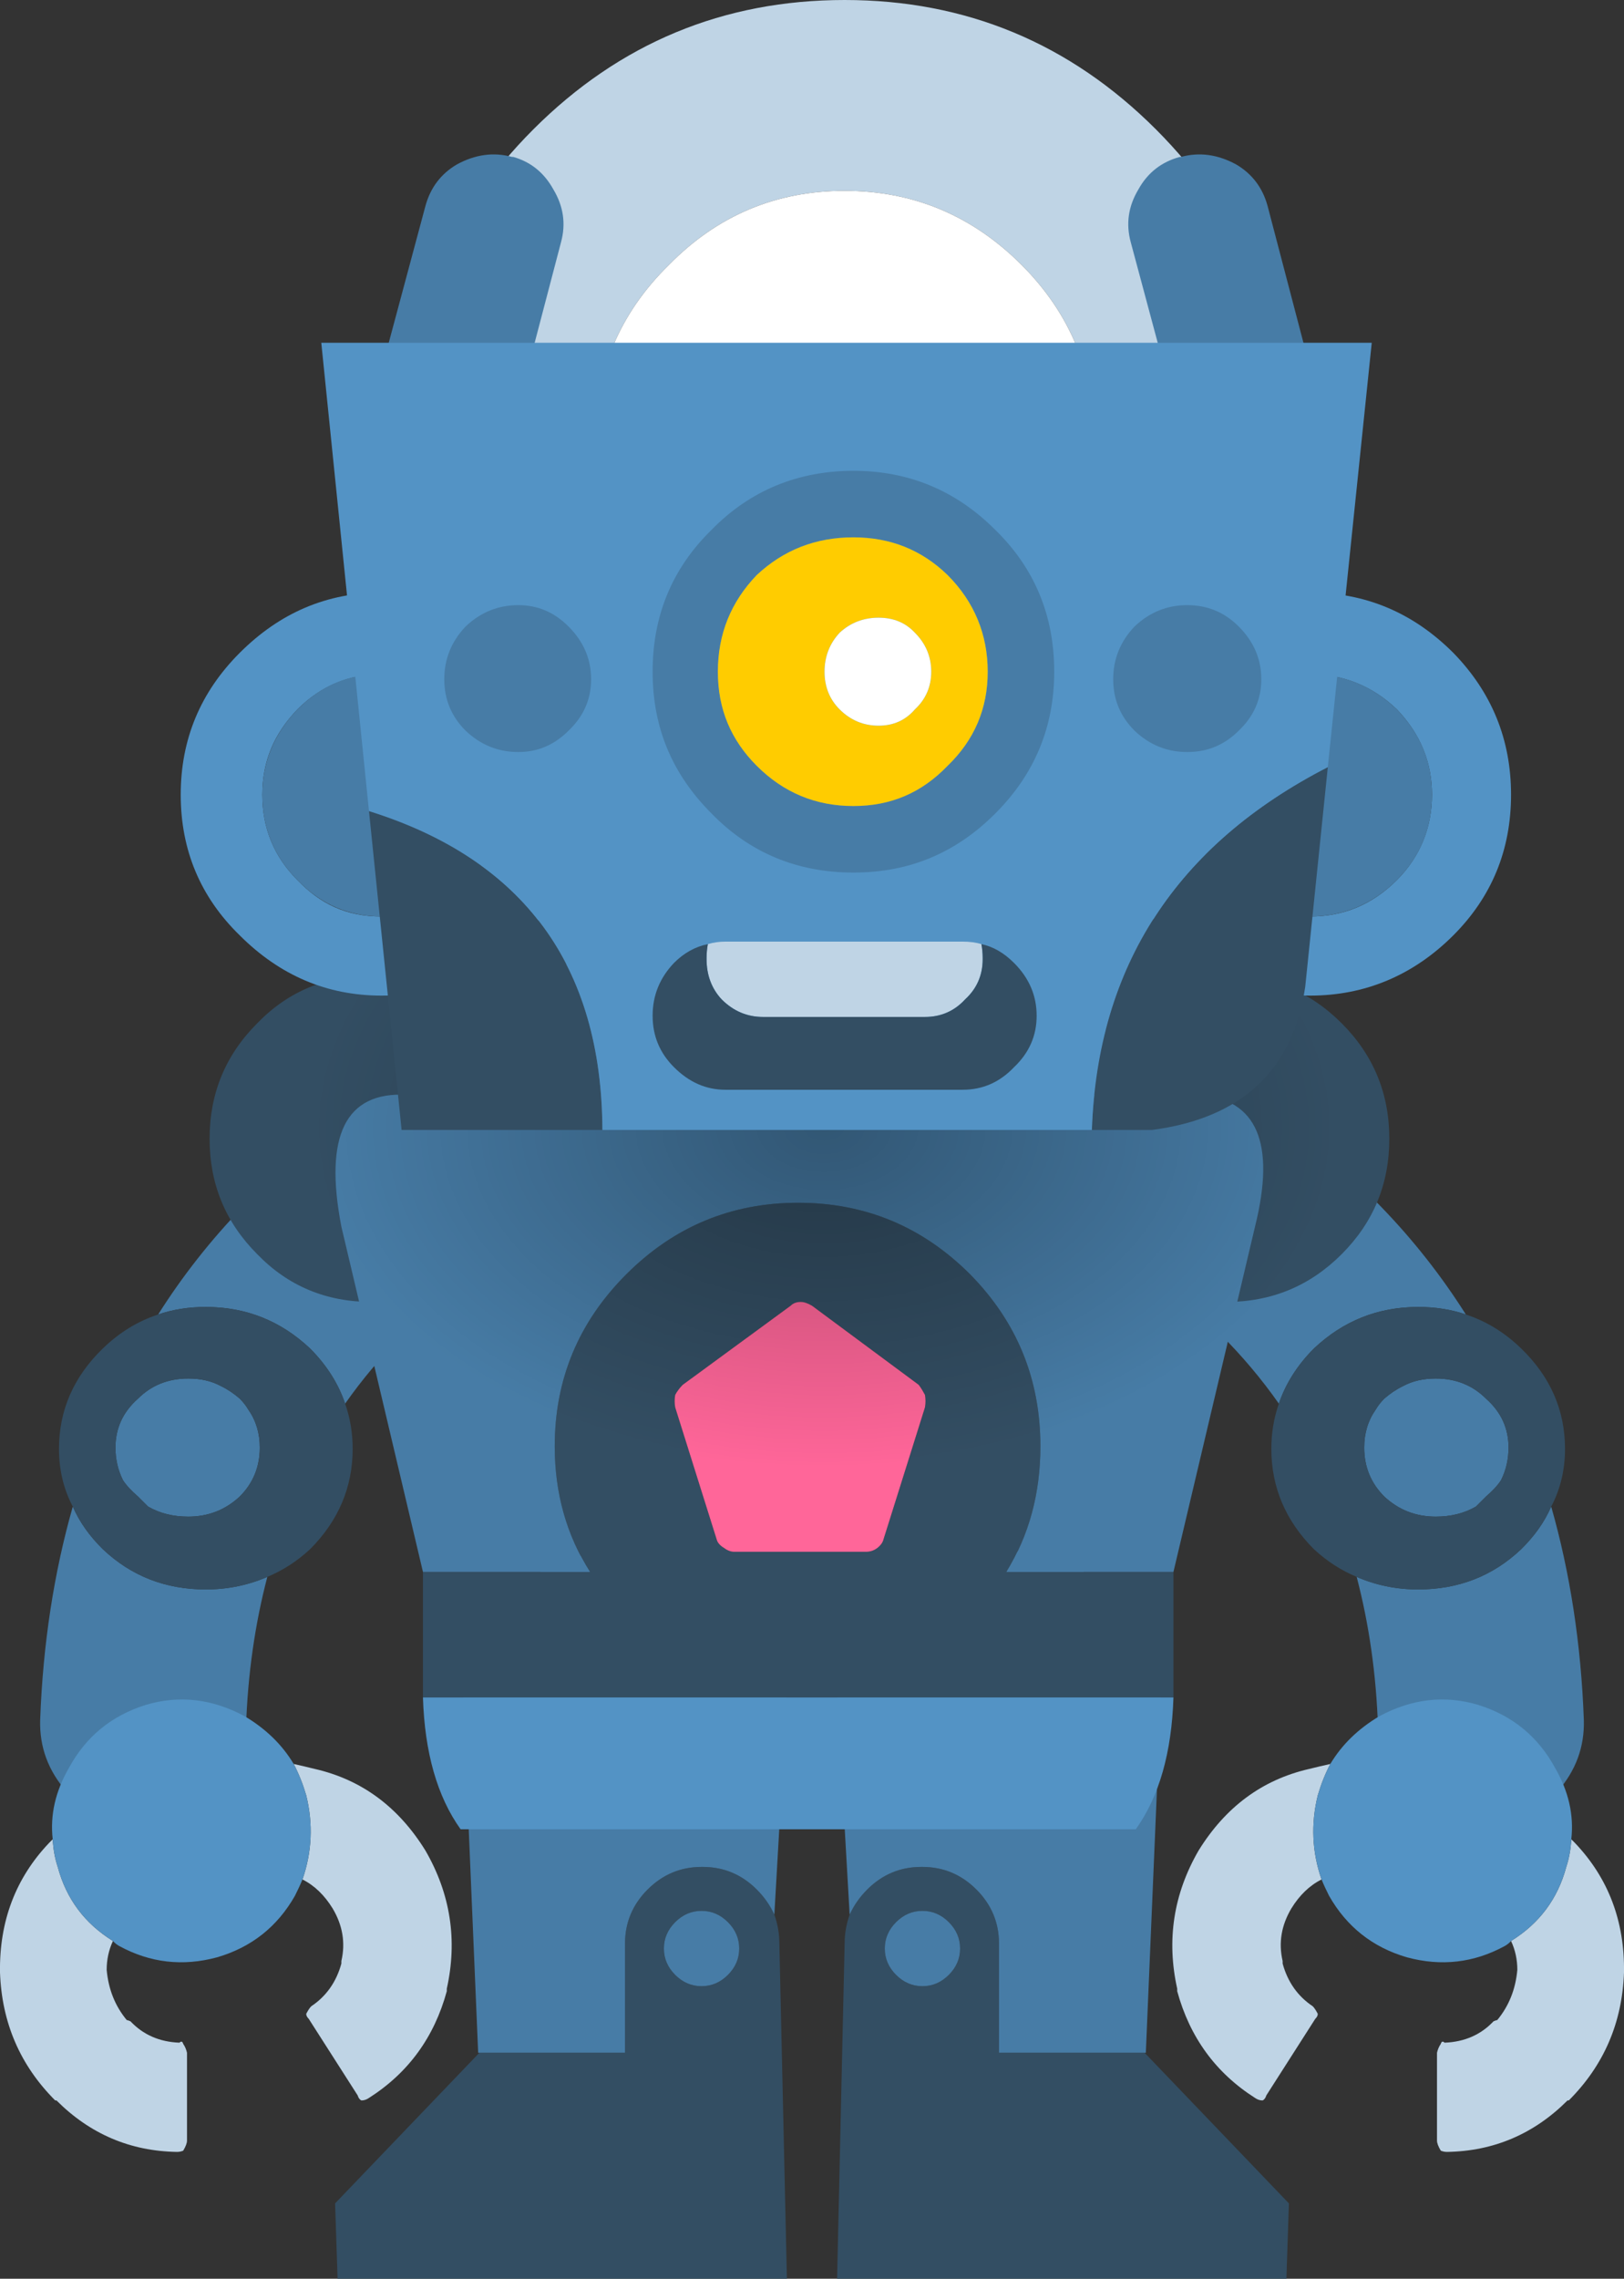 <?xml version="1.0" encoding="UTF-8"?><svg id="Calque_2" xmlns="http://www.w3.org/2000/svg" xmlns:xlink="http://www.w3.org/1999/xlink" viewBox="0 0 64.7 90.75"><rect x="0" y="0" width="64.7" height="90.75" fill="#333333" stroke="none"/><defs><radialGradient id="Dégradé_sans_nom_9" cx="29.46" cy="602.69" fx="29.46" fy="602.69" r="13.59" gradientTransform="translate(-11.65 647.59) scale(1.51 -1)" gradientUnits="userSpaceOnUse"><stop offset="0" stop-color="#000" stop-opacity=".3"/><stop offset="1" stop-color="#000" stop-opacity="0"/></radialGradient></defs><g id="Calque_1-2"><g id="poses"><g id="leg_0_Layer0_0_FILL"><path d="M51.35,87.75l-5.75-6h-5.8v-4.35c0-.83-.3-1.55-.9-2.15-.6-.6-1.32-.9-2.15-.9h-.05c-.83,0-1.55.3-2.15.9-.3.3-.53.63-.7,1-.13.37-.2.75-.2,1.15l-.3,13.35h17.9l.1-3M36.75,76.1c.4,0,.75.15,1.05.45.3.3.45.65.45,1.05s-.15.75-.45,1.05c-.3.3-.65.45-1.05.45-.4,0-.75-.15-1.05-.45s-.45-.65-.45-1.05.15-.75.45-1.05c.3-.3.65-.45,1.05-.45Z" fill="#334e63" stroke-width="0"/><path d="M37.8,76.55c-.3-.3-.65-.45-1.05-.45s-.75.15-1.05.45c-.3.3-.45.65-.45,1.05s.15.75.45,1.05.65.45,1.05.45c.4,0,.75-.15,1.05-.45.3-.3.45-.65.45-1.05s-.15-.75-.45-1.05M46.25,67.55c0-1.6-.63-2.97-1.9-4.1-1.23-1.13-2.75-1.7-4.55-1.7s-3.28.57-4.55,1.7c-1.27,1.13-1.9,2.5-1.9,4.1l.5,8.7c.17-.37.4-.7.7-1,.6-.6,1.32-.9,2.15-.9h.05c.83,0,1.55.3,2.15.9.6.6.9,1.32.9,2.15v4.35h5.85l.6-14.2Z" fill="#477ca6" stroke-width="0"/></g><g id="leg_0_Layer0_0_FILL-2"><path d="M13.35,87.75l5.75-6h5.8v-4.35c0-.83.3-1.55.9-2.15.6-.6,1.32-.9,2.15-.9h.05c.83,0,1.55.3,2.15.9.3.3.53.63.7,1,.13.37.2.75.2,1.15l.3,13.35H13.45l-.1-3M27.95,76.1c-.4,0-.75.15-1.05.45-.3.3-.45.65-.45,1.05s.15.75.45,1.05c.3.3.65.45,1.05.45.4,0,.75-.15,1.05-.45s.45-.65.45-1.05-.15-.75-.45-1.05c-.3-.3-.65-.45-1.05-.45Z" fill="#334e63" stroke-width="0"/><path d="M26.9,76.55c.3-.3.65-.45,1.05-.45s.75.15,1.05.45c.3.3.45.65.45,1.05s-.15.75-.45,1.05-.65.45-1.05.45c-.4,0-.75-.15-1.05-.45-.3-.3-.45-.65-.45-1.05s.15-.75.45-1.05M18.45,67.55c0-1.6.63-2.97,1.9-4.1,1.23-1.13,2.75-1.7,4.55-1.7s3.28.57,4.55,1.7c1.27,1.13,1.9,2.5,1.9,4.1l-.5,8.7c-.17-.37-.4-.7-.7-1-.6-.6-1.32-.9-2.15-.9h-.05c-.83,0-1.55.3-2.15.9-.6.6-.9,1.32-.9,2.15v4.35h-5.85l-.6-14.2Z" fill="#477ca6" stroke-width="0"/></g><g id="arm_0_Layer0_0_FILL"><path d="M56.5,63.3c-.87,0-1.69-.17-2.45-.5.49,1.87.78,3.87.85,6,.03,1.07.48,1.98,1.35,2.75.8.73,1.77,1.08,2.9,1.05,1.13-.03,2.1-.45,2.9-1.25.73-.83,1.08-1.78,1.05-2.85-.11-3.03-.55-5.87-1.3-8.5-.27.62-.67,1.18-1.2,1.7-1.13,1.07-2.5,1.6-4.1,1.6M56.5,52.05c.69,0,1.32.1,1.9.3-1.94-3.07-4.5-5.72-7.7-7.95-.93-.67-1.97-.92-3.1-.75-1.13.17-2.02.68-2.65,1.55-.7.87-.97,1.85-.8,2.95.2,1.07.75,1.93,1.65,2.6,2.06,1.48,3.78,3.2,5.15,5.15.27-.8.74-1.54,1.4-2.2,1.17-1.1,2.55-1.65,4.15-1.65M55.15,55.7c-.13.13-.25.28-.35.45-.3.43-.45.93-.45,1.5,0,.77.27,1.42.8,1.95.57.53,1.25.8,2.05.8.6,0,1.13-.13,1.6-.4.13-.13.27-.27.4-.4.27-.23.47-.45.6-.65.2-.4.3-.83.3-1.3,0-.77-.3-1.42-.9-1.95-.53-.53-1.2-.8-2-.8-.5,0-.93.1-1.3.3-.27.13-.52.3-.75.5Z" fill="#477ca6" stroke-width="0"/><path d="M61.8,60c.37-.7.55-1.47.55-2.3,0-1.53-.58-2.87-1.75-4-.65-.63-1.38-1.08-2.2-1.35-.58-.2-1.21-.3-1.9-.3-1.6,0-2.98.55-4.15,1.65-.66.66-1.13,1.4-1.4,2.2-.2.57-.3,1.17-.3,1.8,0,1.53.57,2.87,1.7,4,.53.49,1.1.85,1.7,1.1.76.33,1.58.5,2.45.5,1.6,0,2.97-.53,4.1-1.6.53-.52.93-1.08,1.2-1.7M54.8,56.15c.1-.17.22-.32.35-.45.23-.2.48-.37.75-.5.37-.2.8-.3,1.3-.3.8,0,1.47.27,2,.8.6.53.9,1.18.9,1.95,0,.47-.1.9-.3,1.3-.13.2-.33.42-.6.65-.13.13-.27.27-.4.4-.47.27-1,.4-1.6.4-.8,0-1.48-.27-2.05-.8-.53-.53-.8-1.18-.8-1.95,0-.57.15-1.07.45-1.5Z" fill="#334e63" stroke-width="0"/></g><g id="arm_0_Layer0_0_FILL-2"><path d="M8.2,63.3c.87,0,1.69-.17,2.45-.5-.49,1.87-.78,3.87-.85,6-.03,1.07-.48,1.98-1.35,2.75-.8.73-1.77,1.08-2.9,1.05-1.13-.03-2.1-.45-2.9-1.25-.73-.83-1.08-1.78-1.05-2.85.11-3.03.55-5.87,1.3-8.5.27.62.67,1.18,1.2,1.7,1.13,1.07,2.5,1.6,4.1,1.6M8.2,52.05c-.69,0-1.32.1-1.9.3,1.94-3.07,4.5-5.72,7.7-7.95.93-.67,1.97-.92,3.1-.75,1.13.17,2.02.68,2.65,1.55.7.87.97,1.85.8,2.95-.2,1.07-.75,1.93-1.65,2.6-2.06,1.48-3.78,3.2-5.15,5.15-.27-.8-.74-1.54-1.4-2.2-1.17-1.1-2.55-1.65-4.15-1.65M9.55,55.7c.13.13.25.28.35.45.3.43.45.93.45,1.5,0,.77-.27,1.42-.8,1.95-.57.53-1.25.8-2.05.8-.6,0-1.13-.13-1.6-.4-.13-.13-.27-.27-.4-.4-.27-.23-.47-.45-.6-.65-.2-.4-.3-.83-.3-1.3,0-.77.3-1.42.9-1.95.53-.53,1.2-.8,2-.8.5,0,.93.1,1.3.3.27.13.52.3.75.5Z" fill="#477ca6" stroke-width="0"/><path d="M2.9,60c-.37-.7-.55-1.47-.55-2.3,0-1.53.58-2.87,1.75-4,.65-.63,1.38-1.08,2.2-1.35.58-.2,1.21-.3,1.9-.3,1.6,0,2.98.55,4.15,1.65.66.66,1.13,1.4,1.4,2.2.2.57.3,1.17.3,1.8,0,1.53-.57,2.87-1.7,4-.53.49-1.1.85-1.7,1.1-.76.33-1.58.5-2.45.5-1.6,0-2.97-.53-4.1-1.6-.53-.52-.93-1.08-1.2-1.7M9.9,56.15c-.1-.17-.22-.32-.35-.45-.23-.2-.48-.37-.75-.5-.37-.2-.8-.3-1.3-.3-.8,0-1.47.27-2,.8-.6.53-.9,1.18-.9,1.95,0,.47.1.9.3,1.3.13.2.33.42.6.65.13.13.27.27.4.4.47.27,1,.4,1.6.4.8,0,1.48-.27,2.05-.8.53-.53.8-1.18.8-1.95,0-.57-.15-1.07-.45-1.5Z" fill="#334e63" stroke-width="0"/></g><g id="body_0_Layer0_0_FILL"><path d="M19.4,49.95c1.3-1.27,1.95-2.8,1.95-4.6s-.65-3.33-1.95-4.6c-1.27-1.27-2.8-1.9-4.6-1.9s-3.32.63-4.55,1.9c-1.27,1.27-1.9,2.8-1.9,4.6s.63,3.33,1.9,4.6c1.23,1.27,2.75,1.9,4.55,1.9s3.33-.63,4.6-1.9M53.45,49.95c1.27-1.27,1.9-2.8,1.9-4.6s-.63-3.33-1.9-4.6-2.8-1.9-4.6-1.9-3.32.63-4.55,1.9c-1.3,1.27-1.95,2.8-1.95,4.6s.65,3.33,1.95,4.6c1.23,1.27,2.75,1.9,4.55,1.9s3.33-.63,4.6-1.9Z" fill="#334e63" stroke-width="0"/></g><g id="body_0_Layer0_1_FILL"><path d="M45.25,72.85c.93-1.3,1.43-3.05,1.5-5.25h-29.9c.07,2.2.57,3.95,1.5,5.25h26.9Z" fill="#5393c5" stroke-width="0"/><path d="M40.1,62.6c.9-1.47,1.35-3.13,1.35-5,0-2.67-.93-4.95-2.8-6.85-1.9-1.9-4.18-2.85-6.85-2.85s-4.95.95-6.85,2.85c-1.9,1.9-2.85,4.18-2.85,6.85,0,1.87.47,3.53,1.4,5h-6.65v5h29.9v-5h-6.65M36.85,56.05l-1.65,5.25c-.03.13-.12.25-.25.35-.13.1-.28.15-.45.15h-5.25c-.13,0-.27-.05-.4-.15-.17-.1-.27-.22-.3-.35l-1.65-5.25c-.03-.17-.03-.33,0-.5.07-.13.17-.27.3-.4l4.3-3.15c.1-.1.23-.15.4-.15.13,0,.28.05.45.15l4.25,3.15c.1.13.18.27.25.4.03.17.03.33,0,.5Z" fill="#334e63" stroke-width="0"/><path d="M35.2,61.3l1.65-5.25c.03-.17.03-.33,0-.5-.07-.13-.15-.27-.25-.4l-4.25-3.15c-.17-.1-.32-.15-.45-.15-.17,0-.3.05-.4.15l-4.3,3.15c-.13.13-.23.27-.3.4-.03.17-.03.33,0,.5l1.65,5.25c.03.13.13.25.3.35.13.1.27.15.4.15h5.25c.17,0,.32-.05.45-.15.13-.1.22-.22.25-.35Z" fill="#f69" stroke-width="0"/><path d="M50,48.85c.83-3.33.08-5.08-2.25-5.25h-5.35v-.25c.03-.17.05-.33.05-.5,0-2.5-1.02-4.65-3.05-6.45-2.1-1.7-4.62-2.55-7.55-2.55s-5.45.85-7.55,2.55c-2.03,1.8-3.05,3.95-3.05,6.45,0,.17.02.33.05.5,0,.1.02.18.05.25h-5.15c-2.43-.13-3.3,1.62-2.6,5.25l3.25,13.75h6.65c-.93-1.47-1.4-3.13-1.4-5,0-2.67.95-4.95,2.85-6.85,1.9-1.9,4.18-2.85,6.85-2.85s4.95.95,6.85,2.85c1.87,1.9,2.8,4.18,2.8,6.85,0,1.87-.45,3.53-1.35,5h6.65l3.25-13.75Z" fill="#477ca6" stroke-width="0"/></g><g id="hand_0_Layer0_0_FILL"><path d="M57.55,81.35c-.07-.07-.12-.05-.15.05-.07.1-.12.22-.15.35v3.5c0,.1.05.23.15.4.07.03.15.05.25.05,1.87-.03,3.47-.72,4.8-2.05h.05c1.4-1.4,2.13-3.1,2.2-5.1.03-2.03-.62-3.75-1.95-5.15l-.15-.15c-.02.37-.08.74-.2,1.1-.34,1.27-1.07,2.25-2.2,2.95.17.36.25.75.25,1.15-.07.77-.33,1.43-.8,2-.03,0-.08.02-.15.05-.5.53-1.15.82-1.95.85M53,70.25c-.28.06-.56.13-.85.2-1.87.43-3.33,1.52-4.4,3.25-1,1.73-1.28,3.57-.85,5.5v.1c.5,1.83,1.53,3.25,3.1,4.25.1.07.2.1.3.1.07-.03.12-.1.15-.2l1.95-3.05c.07-.07.1-.13.1-.2-.07-.13-.13-.23-.2-.3-.6-.4-1-.97-1.2-1.7v-.1c-.17-.73-.05-1.43.35-2.1.32-.52.72-.91,1.2-1.15-.38-1.09-.43-2.21-.15-3.35.13-.44.29-.85.5-1.25Z" fill="#bfd4e5" stroke-width="0"/><path d="M61.95,70.4c-.67-1.23-1.68-2.07-3.05-2.5-1.33-.4-2.65-.25-3.95.45-.84.5-1.49,1.13-1.95,1.9-.21.4-.37.81-.5,1.25-.28,1.14-.23,2.26.15,3.35.09.22.19.43.3.65.7,1.23,1.73,2.05,3.1,2.45,1.37.37,2.67.22,3.9-.45.09-.05.18-.12.25-.2,1.13-.7,1.86-1.68,2.2-2.95.12-.36.18-.73.2-1.1.11-.97-.11-1.92-.65-2.85Z" fill="#5393c5" stroke-width="0"/></g><g id="hand_0_Layer0_0_FILL-2"><path d="M7.15,81.35c.07-.07.12-.05.15.05.07.1.12.22.15.35v3.5c0,.1-.05.23-.15.4-.07.03-.15.05-.25.05-1.87-.03-3.47-.72-4.8-2.05h-.05C.8,82.25.07,80.55,0,78.55c-.03-2.03.62-3.75,1.95-5.15l.15-.15c.02.37.08.74.2,1.1.34,1.27,1.07,2.25,2.2,2.95-.17.36-.25.75-.25,1.15.07.77.33,1.43.8,2,.03,0,.08.02.15.05.5.53,1.15.82,1.95.85M11.7,70.25c.28.06.56.13.85.2,1.87.43,3.33,1.52,4.4,3.25,1,1.73,1.28,3.57.85,5.5v.1c-.5,1.83-1.53,3.25-3.1,4.25-.1.07-.2.1-.3.1-.07-.03-.12-.1-.15-.2l-1.95-3.05c-.07-.07-.1-.13-.1-.2.07-.13.13-.23.2-.3.6-.4,1-.97,1.2-1.7v-.1c.17-.73.05-1.43-.35-2.1-.32-.52-.72-.91-1.2-1.15.38-1.09.43-2.21.15-3.35-.13-.44-.29-.85-.5-1.25Z" fill="#bfd4e5" stroke-width="0"/><path d="M2.75,70.4c.67-1.23,1.68-2.07,3.05-2.5,1.33-.4,2.65-.25,3.95.45.84.5,1.49,1.13,1.95,1.9.21.4.37.81.5,1.25.28,1.14.23,2.26-.15,3.35-.09.22-.19.43-.3.65-.7,1.23-1.73,2.05-3.1,2.45-1.37.37-2.67.22-3.9-.45-.09-.05-.18-.12-.25-.2-1.13-.7-1.86-1.68-2.2-2.95-.12-.36-.18-.73-.2-1.1-.11-.97.11-1.92.65-2.85Z" fill="#5393c5" stroke-width="0"/></g><g id="shadow_0_Layer0_0_FILL"><path d="M47,35.35c-3.92-2.6-8.67-3.9-14.24-3.9s-10.38,1.3-14.4,3.9c-3.92,2.67-5.88,5.85-5.88,9.55s1.96,6.85,5.88,9.45c4.02,2.67,8.82,4,14.4,4s10.33-1.33,14.24-4c4.02-2.6,6.03-5.75,6.03-9.45s-2.01-6.88-6.03-9.55Z" fill="url(#Dégradé_sans_nom_9)" stroke-width="0"/></g><g id="head_0_Layer0_0_FILL"><path d="M46.05,29.9c3.43-3.4,5.15-7.52,5.15-12.35s-1.72-8.97-5.15-12.4c-3.43-3.43-7.57-5.15-12.4-5.15s-8.97,1.72-12.4,5.15c-3.43,3.43-5.15,7.57-5.15,12.4s1.72,8.95,5.15,12.35c3.43,3.47,7.57,5.2,12.4,5.2s8.97-1.73,12.4-5.2M43.6,17.55c0,2.73-.97,5.07-2.9,7-1.97,1.97-4.32,2.95-7.05,2.95s-5.07-.98-7-2.95c-1.97-1.93-2.95-4.27-2.95-7s.98-5.07,2.95-7c1.93-1.97,4.27-2.95,7-2.95s5.08.98,7.05,2.95c1.93,1.93,2.9,4.27,2.9,7Z" fill="#bfd4e5" stroke-width="0"/><path d="M40.7,24.55c1.93-1.93,2.9-4.27,2.9-7s-.97-5.07-2.9-7c-1.97-1.97-4.32-2.95-7.05-2.95s-5.07.98-7,2.95c-1.97,1.93-2.95,4.27-2.95,7s.98,5.07,2.95,7c1.93,1.97,4.27,2.95,7,2.95s5.08-.98,7.05-2.95Z" fill="#fff" stroke-width="0"/></g><g id="head_0_Layer0_1_FILL"><path d="M18.2,6.55c-.63.37-1.05.92-1.25,1.65l-2.2,8.2c-.2.73-.12,1.45.25,2.15.43.63,1.02,1.05,1.75,1.25h.05c.73.2,1.43.13,2.1-.2.67-.43,1.1-1.02,1.3-1.75l2.15-8.2c.2-.73.1-1.43-.3-2.1-.37-.67-.9-1.1-1.6-1.3h-.05c-.73-.2-1.47-.1-2.2.3Z" fill="#477ca6" stroke-width="0"/></g><g id="head_0_Layer0_2_FILL"><path d="M50.5,8.2c-.2-.73-.62-1.28-1.25-1.65-.73-.4-1.47-.5-2.2-.3h-.05c-.73.2-1.28.63-1.65,1.3-.4.67-.5,1.37-.3,2.1l2.2,8.2c.2.73.63,1.32,1.3,1.75.67.33,1.37.4,2.1.2h.05c.7-.2,1.27-.62,1.7-1.25.37-.7.45-1.42.25-2.15l-2.15-8.2Z" fill="#477ca6" stroke-width="0"/></g><g id="head_0_Layer0_3_FILL"><path d="M9.55,26c-1.57,1.57-2.35,3.45-2.35,5.65s.78,4.07,2.35,5.6c1.6,1.6,3.48,2.4,5.65,2.4s4.1-.8,5.7-2.4c1.53-1.53,2.3-3.4,2.3-5.6s-.77-4.08-2.3-5.65c-1.6-1.6-3.5-2.4-5.7-2.4-2.17,0-4.05.8-5.65,2.4M11.85,35.05c-.93-.93-1.4-2.07-1.4-3.4s.47-2.43,1.4-3.4c.93-.93,2.05-1.4,3.35-1.4,1.37,0,2.52.47,3.45,1.4.93.97,1.4,2.1,1.4,3.4,0,1.33-.47,2.47-1.4,3.4-.93.97-2.08,1.45-3.45,1.45s-2.42-.48-3.35-1.45M46.55,26c-1.57,1.57-2.35,3.45-2.35,5.65s.78,4.07,2.35,5.6c1.6,1.6,3.48,2.4,5.65,2.4s4.1-.8,5.7-2.4c1.53-1.53,2.3-3.4,2.3-5.6s-.77-4.08-2.3-5.65c-1.6-1.6-3.5-2.4-5.7-2.4-2.17,0-4.05.8-5.65,2.4M48.85,28.25c.93-.93,2.05-1.4,3.35-1.4s2.48.47,3.45,1.4c.93.97,1.4,2.1,1.4,3.4s-.47,2.47-1.4,3.4c-.97.97-2.12,1.45-3.45,1.45s-2.42-.48-3.35-1.45c-.97-.93-1.45-2.07-1.45-3.4s.48-2.43,1.45-3.4Z" fill="#5393c5" stroke-width="0"/><path d="M10.45,31.65c0,1.33.47,2.47,1.4,3.4.93.97,2.05,1.45,3.35,1.45,1.37,0,2.52-.48,3.45-1.45.93-.93,1.4-2.07,1.4-3.4,0-1.3-.47-2.43-1.4-3.4-.93-.93-2.08-1.4-3.45-1.4s-2.42.47-3.35,1.4c-.93.97-1.4,2.1-1.4,3.4M52.2,26.85c-1.3,0-2.42.47-3.35,1.4-.97.97-1.45,2.1-1.45,3.4s.48,2.47,1.45,3.4c.93.97,2.05,1.45,3.35,1.45s2.48-.48,3.45-1.45c.93-.93,1.4-2.07,1.4-3.4s-.47-2.43-1.4-3.4c-.97-.93-2.12-1.4-3.45-1.4Z" fill="#477ca6" stroke-width="0"/></g><g id="head_0_Layer0_4_FILL"><path d="M16,45h8c-.03-6.53-3.13-10.77-9.3-12.7l1.3,12.7M45.9,45c3.57-.47,5.6-2.37,6.1-5.7l.9-8.75c-6.03,3.1-9.17,7.92-9.4,14.45h2.4Z" fill="#334e63" stroke-width="0"/><path d="M52.9,30.55l1.75-16.9H12.8l1.9,18.65c6.17,1.93,9.27,6.17,9.3,12.7h19.5c.23-6.53,3.37-11.35,9.4-14.45Z" fill="#5393c5" stroke-width="0"/></g><g id="head_0_Layer0_5_FILL"><path d="M39.65,32.4c1.57-1.57,2.35-3.45,2.35-5.65,0-2.23-.78-4.12-2.35-5.65-1.57-1.57-3.45-2.35-5.65-2.35s-4.12.78-5.65,2.35c-1.57,1.53-2.35,3.42-2.35,5.65s.78,4.08,2.35,5.65c1.53,1.57,3.42,2.35,5.65,2.35s4.08-.78,5.65-2.35M39.35,26.75c0,1.47-.53,2.72-1.6,3.75-1.03,1.07-2.28,1.6-3.75,1.6s-2.78-.53-3.85-1.6c-1.03-1.03-1.55-2.28-1.55-3.75s.52-2.78,1.55-3.85c1.07-1,2.35-1.5,3.85-1.5,1.47,0,2.72.5,3.75,1.5,1.07,1.07,1.6,2.35,1.6,3.85Z" fill="#477ca6" stroke-width="0"/><path d="M37.75,30.5c1.07-1.03,1.6-2.28,1.6-3.75s-.53-2.78-1.6-3.85c-1.03-1-2.28-1.5-3.75-1.5-1.5,0-2.78.5-3.85,1.5-1.03,1.07-1.55,2.35-1.55,3.85s.52,2.72,1.55,3.75c1.07,1.07,2.35,1.6,3.85,1.6s2.72-.53,3.75-1.6M37.1,26.75c0,.6-.22,1.1-.65,1.5-.37.43-.85.65-1.45.65s-1.12-.22-1.55-.65c-.4-.4-.6-.9-.6-1.5s.2-1.12.6-1.55c.43-.4.95-.6,1.55-.6.6,0,1.08.2,1.45.6.43.43.65.95.65,1.55Z" fill="#fc0" stroke-width="0"/><path d="M36.45,28.25c.43-.4.65-.9.65-1.5,0-.6-.22-1.12-.65-1.55-.37-.4-.85-.6-1.45-.6-.6,0-1.12.2-1.55.6-.4.43-.6.95-.6,1.55s.2,1.1.6,1.5c.43.43.95.65,1.55.65s1.08-.22,1.45-.65Z" fill="#fff" stroke-width="0"/></g><g id="head_0_Layer0_6_FILL"><path d="M39.15,38.15c0-.2-.02-.38-.05-.55-.23-.07-.48-.1-.75-.1h-9.45c-.23,0-.47.03-.7.1-.03.17-.05.35-.05.55v.05c0,.63.2,1.17.6,1.6.47.47,1.02.7,1.65.7h6.45c.63,0,1.17-.23,1.6-.7.47-.43.7-.97.7-1.6v-.05Z" fill="#bfd4e5" stroke-width="0"/><path d="M41.3,40.45c0-.8-.3-1.5-.9-2.1-.4-.4-.83-.65-1.3-.75.03.17.05.35.05.55v.05c0,.63-.23,1.17-.7,1.6-.43.47-.97.7-1.6.7h-6.45c-.63,0-1.18-.23-1.65-.7-.4-.43-.6-.97-.6-1.6v-.05c0-.2.02-.38.05-.55-.5.1-.95.35-1.35.75-.57.6-.85,1.3-.85,2.1s.28,1.48.85,2.05c.6.6,1.28.9,2.05.9h9.45c.8,0,1.48-.3,2.05-.9.6-.57.9-1.25.9-2.05Z" fill="#334e63" stroke-width="0"/></g><g id="head_0_Layer0_7_FILL"><path d="M49.35,29.1c.6-.57.9-1.25.9-2.05s-.3-1.5-.9-2.1c-.57-.57-1.25-.85-2.05-.85-.8,0-1.5.28-2.1.85-.57.6-.85,1.3-.85,2.1s.28,1.48.85,2.05c.6.57,1.3.85,2.1.85.8,0,1.48-.28,2.05-.85Z" fill="#477ca6" stroke-width="0"/></g><g id="head_0_Layer0_8_FILL"><path d="M22.65,29.1c.6-.57.9-1.25.9-2.05s-.3-1.5-.9-2.1c-.57-.57-1.23-.85-2-.85-.8,0-1.5.28-2.1.85-.57.6-.85,1.3-.85,2.1s.28,1.48.85,2.05c.6.57,1.3.85,2.1.85.77,0,1.43-.28,2-.85Z" fill="#477ca6" stroke-width="0"/></g></g></g></svg>